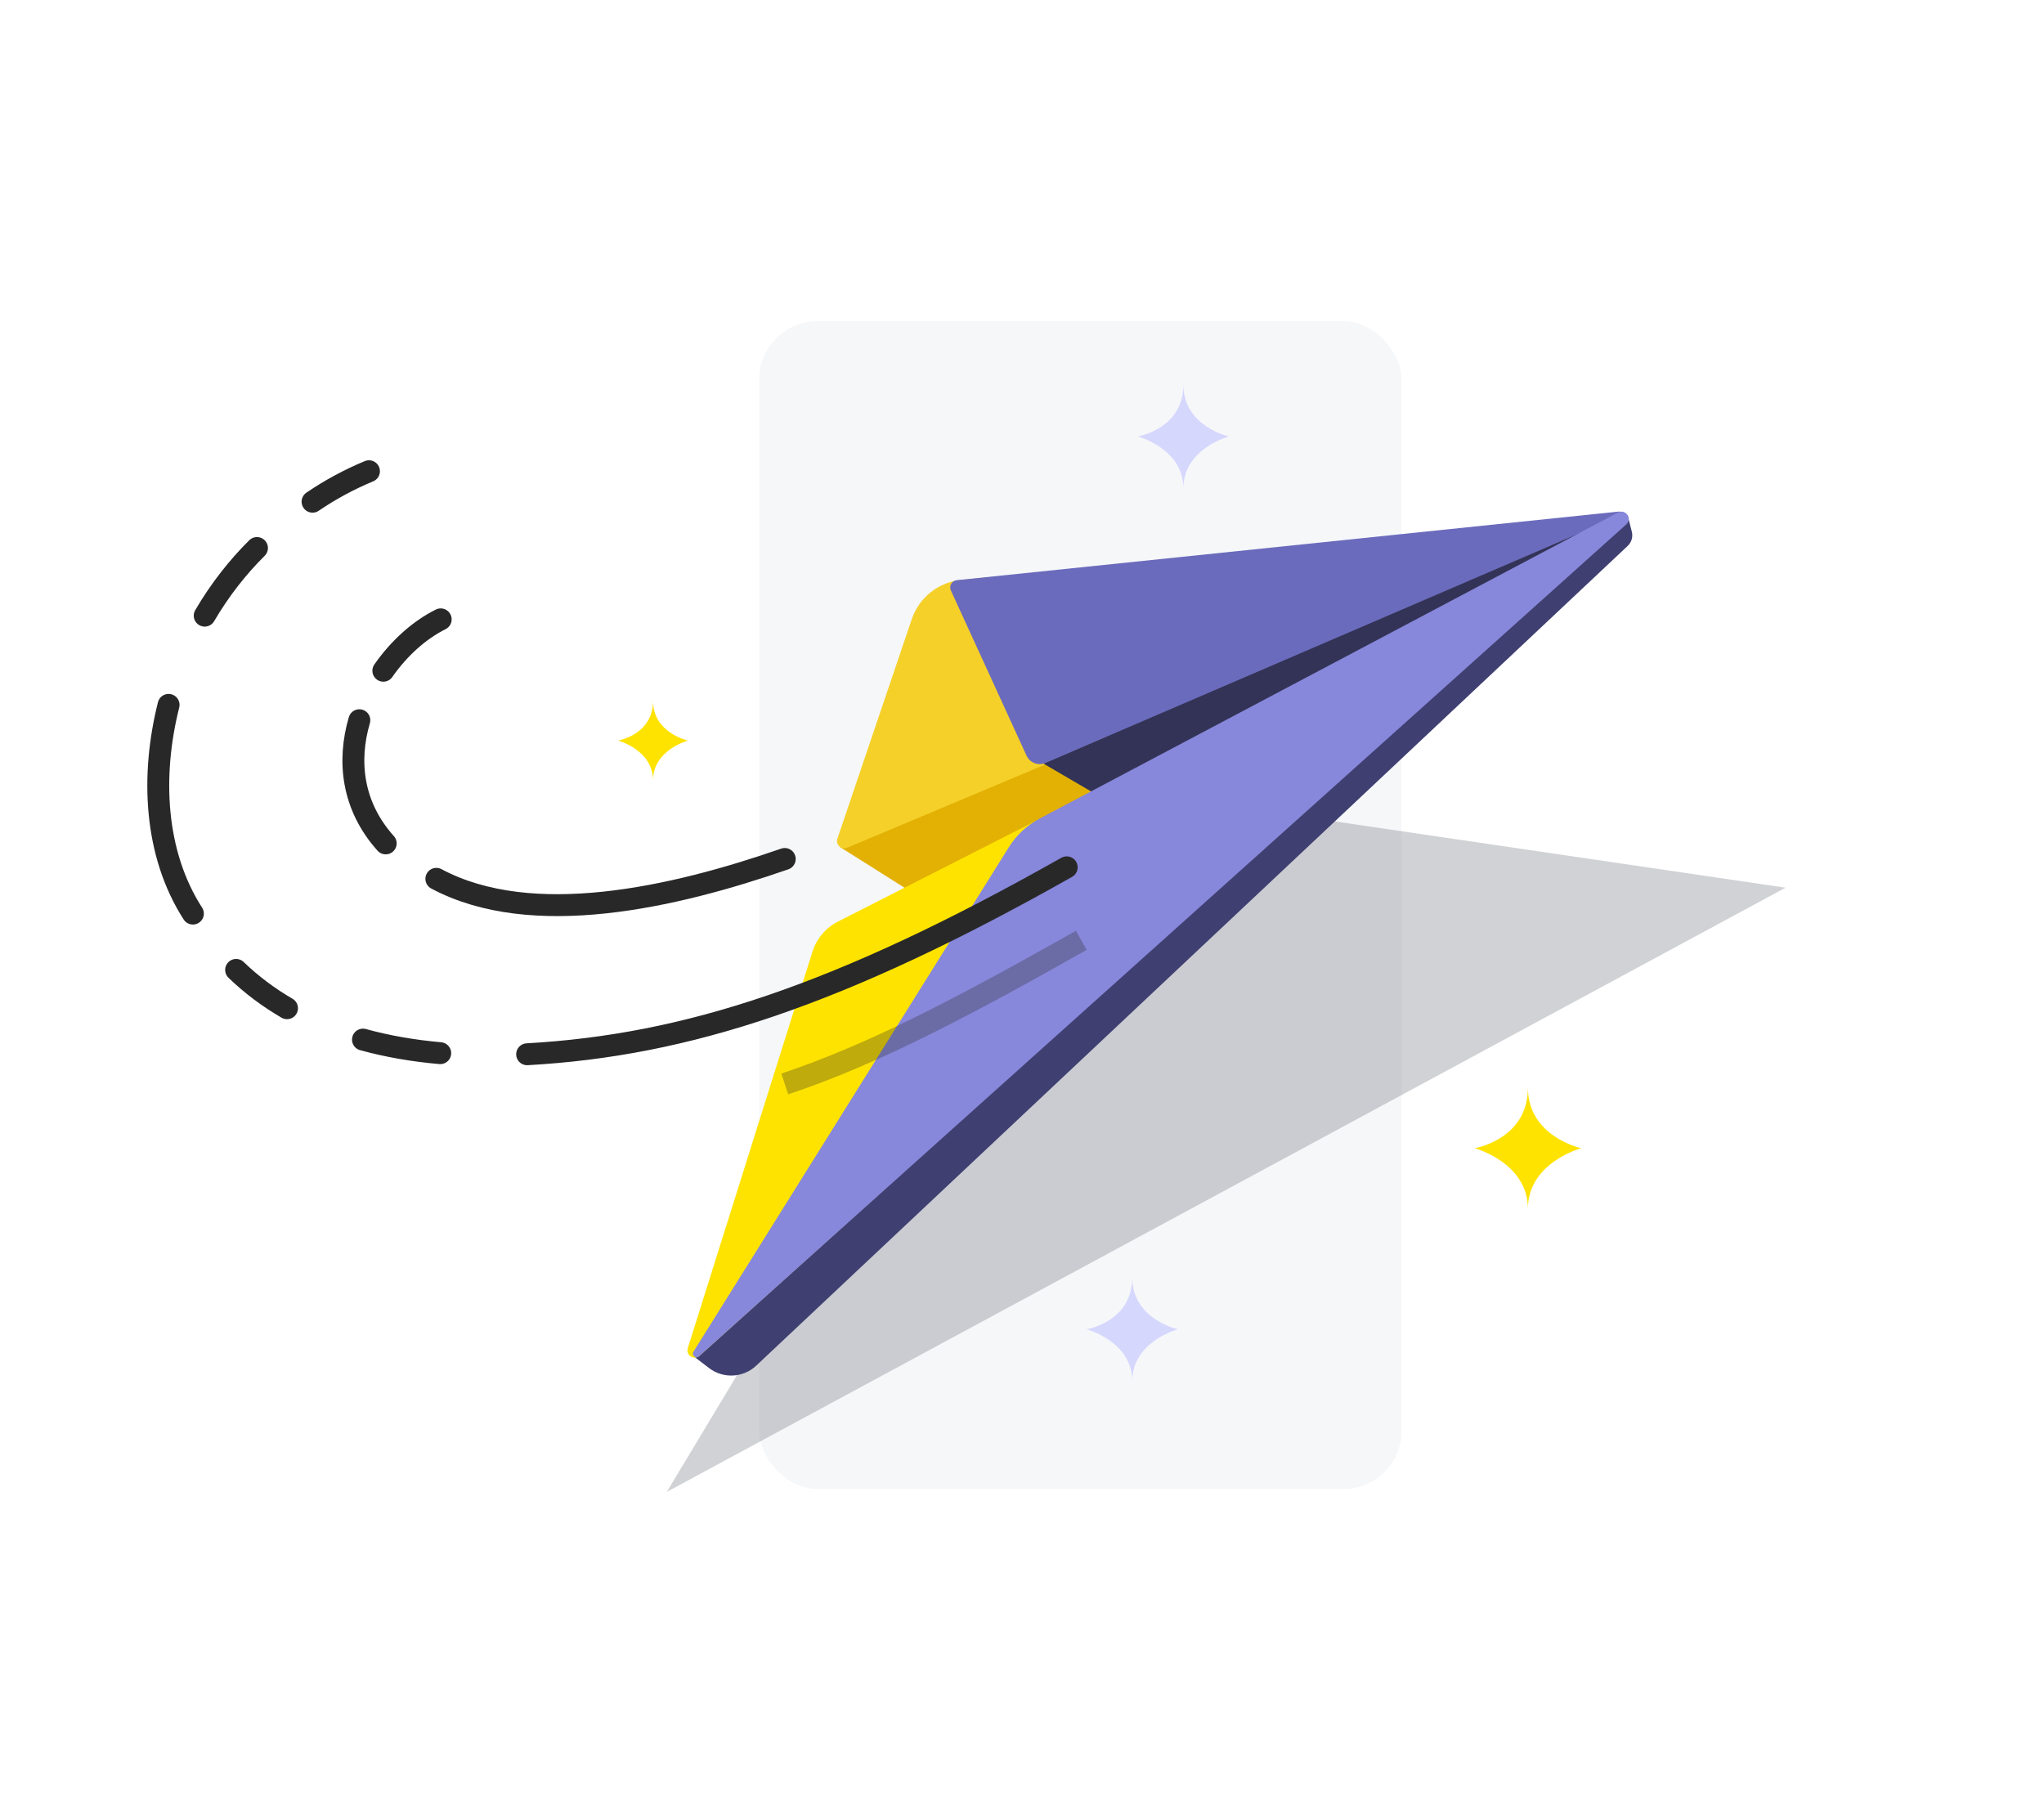 <svg fill="none" viewBox="0 0 280 248" xmlns="http://www.w3.org/2000/svg" xmlns:xlink="http://www.w3.org/1999/xlink"><filter id="a" color-interpolation-filters="sRGB" filterUnits="userSpaceOnUse" height="220.406" width="220.662" x="47.934" y="43.055"><feFlood flood-opacity="0" result="BackgroundImageFix"/><feBlend in="SourceGraphic" in2="BackgroundImageFix" mode="normal" result="shape"/><feGaussianBlur result="effect1_foregroundBlur" stdDeviation="12"/></filter><filter id="b" color-interpolation-filters="sRGB" filterUnits="userSpaceOnUse" height="30.654" width="54.298" x="100.807" y="123.323"><feFlood flood-opacity="0" result="BackgroundImageFix"/><feBlend in="SourceGraphic" in2="BackgroundImageFix" mode="normal" result="shape"/><feGaussianBlur result="effect1_foregroundBlur" stdDeviation="2"/></filter><clipPath id="c"><path d="m0 0h280v248h-280z"/></clipPath><g clip-path="url(#c)"><rect fill="#f6f7f9" height="160" rx="8" width="88" x="104" y="44"/><path d="m52.836 115.544c-4.625-5.152-5.244-11.325-3.61-16.875m11.143-13.818c-2.929 1.458-5.713 3.959-7.857 7.037m7.263 28.51c13.067 6.982 32.465 2.581 47.725-2.721" stroke="#282829" stroke-linecap="round" stroke-width="3"/><g filter="url(#a)" opacity=".3"><path d="m91.34 204.389 153.255-82.777-95.078-13.98z" fill="#626971"/></g><path d="m136.191 129.368-21.191-13.368 106.921-45.144z" fill="#e2b104"/><path d="m116.047 116.14 107.06-44.989-91.356 8.282c-3.152.286-5.839 2.403-6.855 5.401l-10.184 30.063c-.276.816.54 1.577 1.335 1.243z" fill="#f5d029"/><path d="m95.081 185.856 2.047 1.565c1.945 1.488 4.681 1.348 6.464-.33l119.379-112.301c.53-.498.747-1.246.567-1.95l-.573-2.249z" fill="#3f3f71"/><path d="m150.057 108.77-7.158-4.178 79.604-34.382z" fill="#333357"/><path d="m130.258 80.896 10.359 22.62c.453.987 1.611 1.433 2.609 1.004l78.705-33.865c.315-.136.192-.609-.15-.574l-90.717 9.404c-.681.071-1.091.789-.806 1.411z" fill="#6b6bbd"/><path d="m114.798 126.247 108.31-55.097-127.267 114.58c-.757.681-1.929-.072-1.623-1.044l17.076-54.3c.564-1.794 1.827-3.286 3.504-4.139z" fill="#ffe300"/><path d="m138.209 116.049-43.215 69.131c-.307.491.327 1.024.758.638l127.023-113.974c.878-.788-.093-2.18-1.136-1.628l-79.248 41.941c-1.713.906-3.155 2.249-4.182 3.892z" fill="#8787db"/><path d="m50.544 64.558c-2.768 1.148-5.347 2.555-7.727 4.176m-10.472 64.142c2.126 2.051 4.464 3.791 6.973 5.25m106.805-19.304c-31.122 17.591-52.096 24.388-73.912 25.61m-22.489-2.008c3.387.934 6.937 1.536 10.583 1.86m-32.264-59.94c1.017-1.741 2.154-3.422 3.405-5.028 1.155-1.482 2.408-2.899 3.756-4.237m-8.779 50.083c-5.294-8.233-5.765-18.926-3.329-28.594" stroke="#282829" stroke-linecap="round" stroke-width="3"/><g filter="url(#b)" opacity=".3"><path d="m148.123 128.822c-16.03 9.061-28.475 15.631-40.623 19.678" stroke="#282829" stroke-linejoin="round" stroke-width="3"/></g><path d="m209.304 149c0 6.738 7.303 8.303 7.303 8.303s-7.303 1.957-7.303 8.304c0-6.347-7.304-8.304-7.304-8.304s7.304-1.174 7.304-8.303z" fill="#ffe300"/><path d="m162.106 52.682c0 5.766 6.251 7.106 6.251 7.106s-6.251 1.675-6.251 7.106c0-5.431-6.25-7.106-6.25-7.106s6.25-1.005 6.25-7.106z" fill="#d6d7fd"/><path d="m155.105 175c.001 5.766 6.251 7.106 6.251 7.106s-6.251 1.675-6.251 7.106c0-5.431-6.25-7.106-6.25-7.106s6.251-1.005 6.25-7.106z" fill="#d6d7fd"/><path d="m89.455 96c0 4.426 4.798 5.455 4.798 5.455s-4.798 1.286-4.798 5.455c0-4.169-4.798-5.455-4.798-5.455s4.798-.771 4.798-5.455z" fill="#ffe300"/></g></svg>